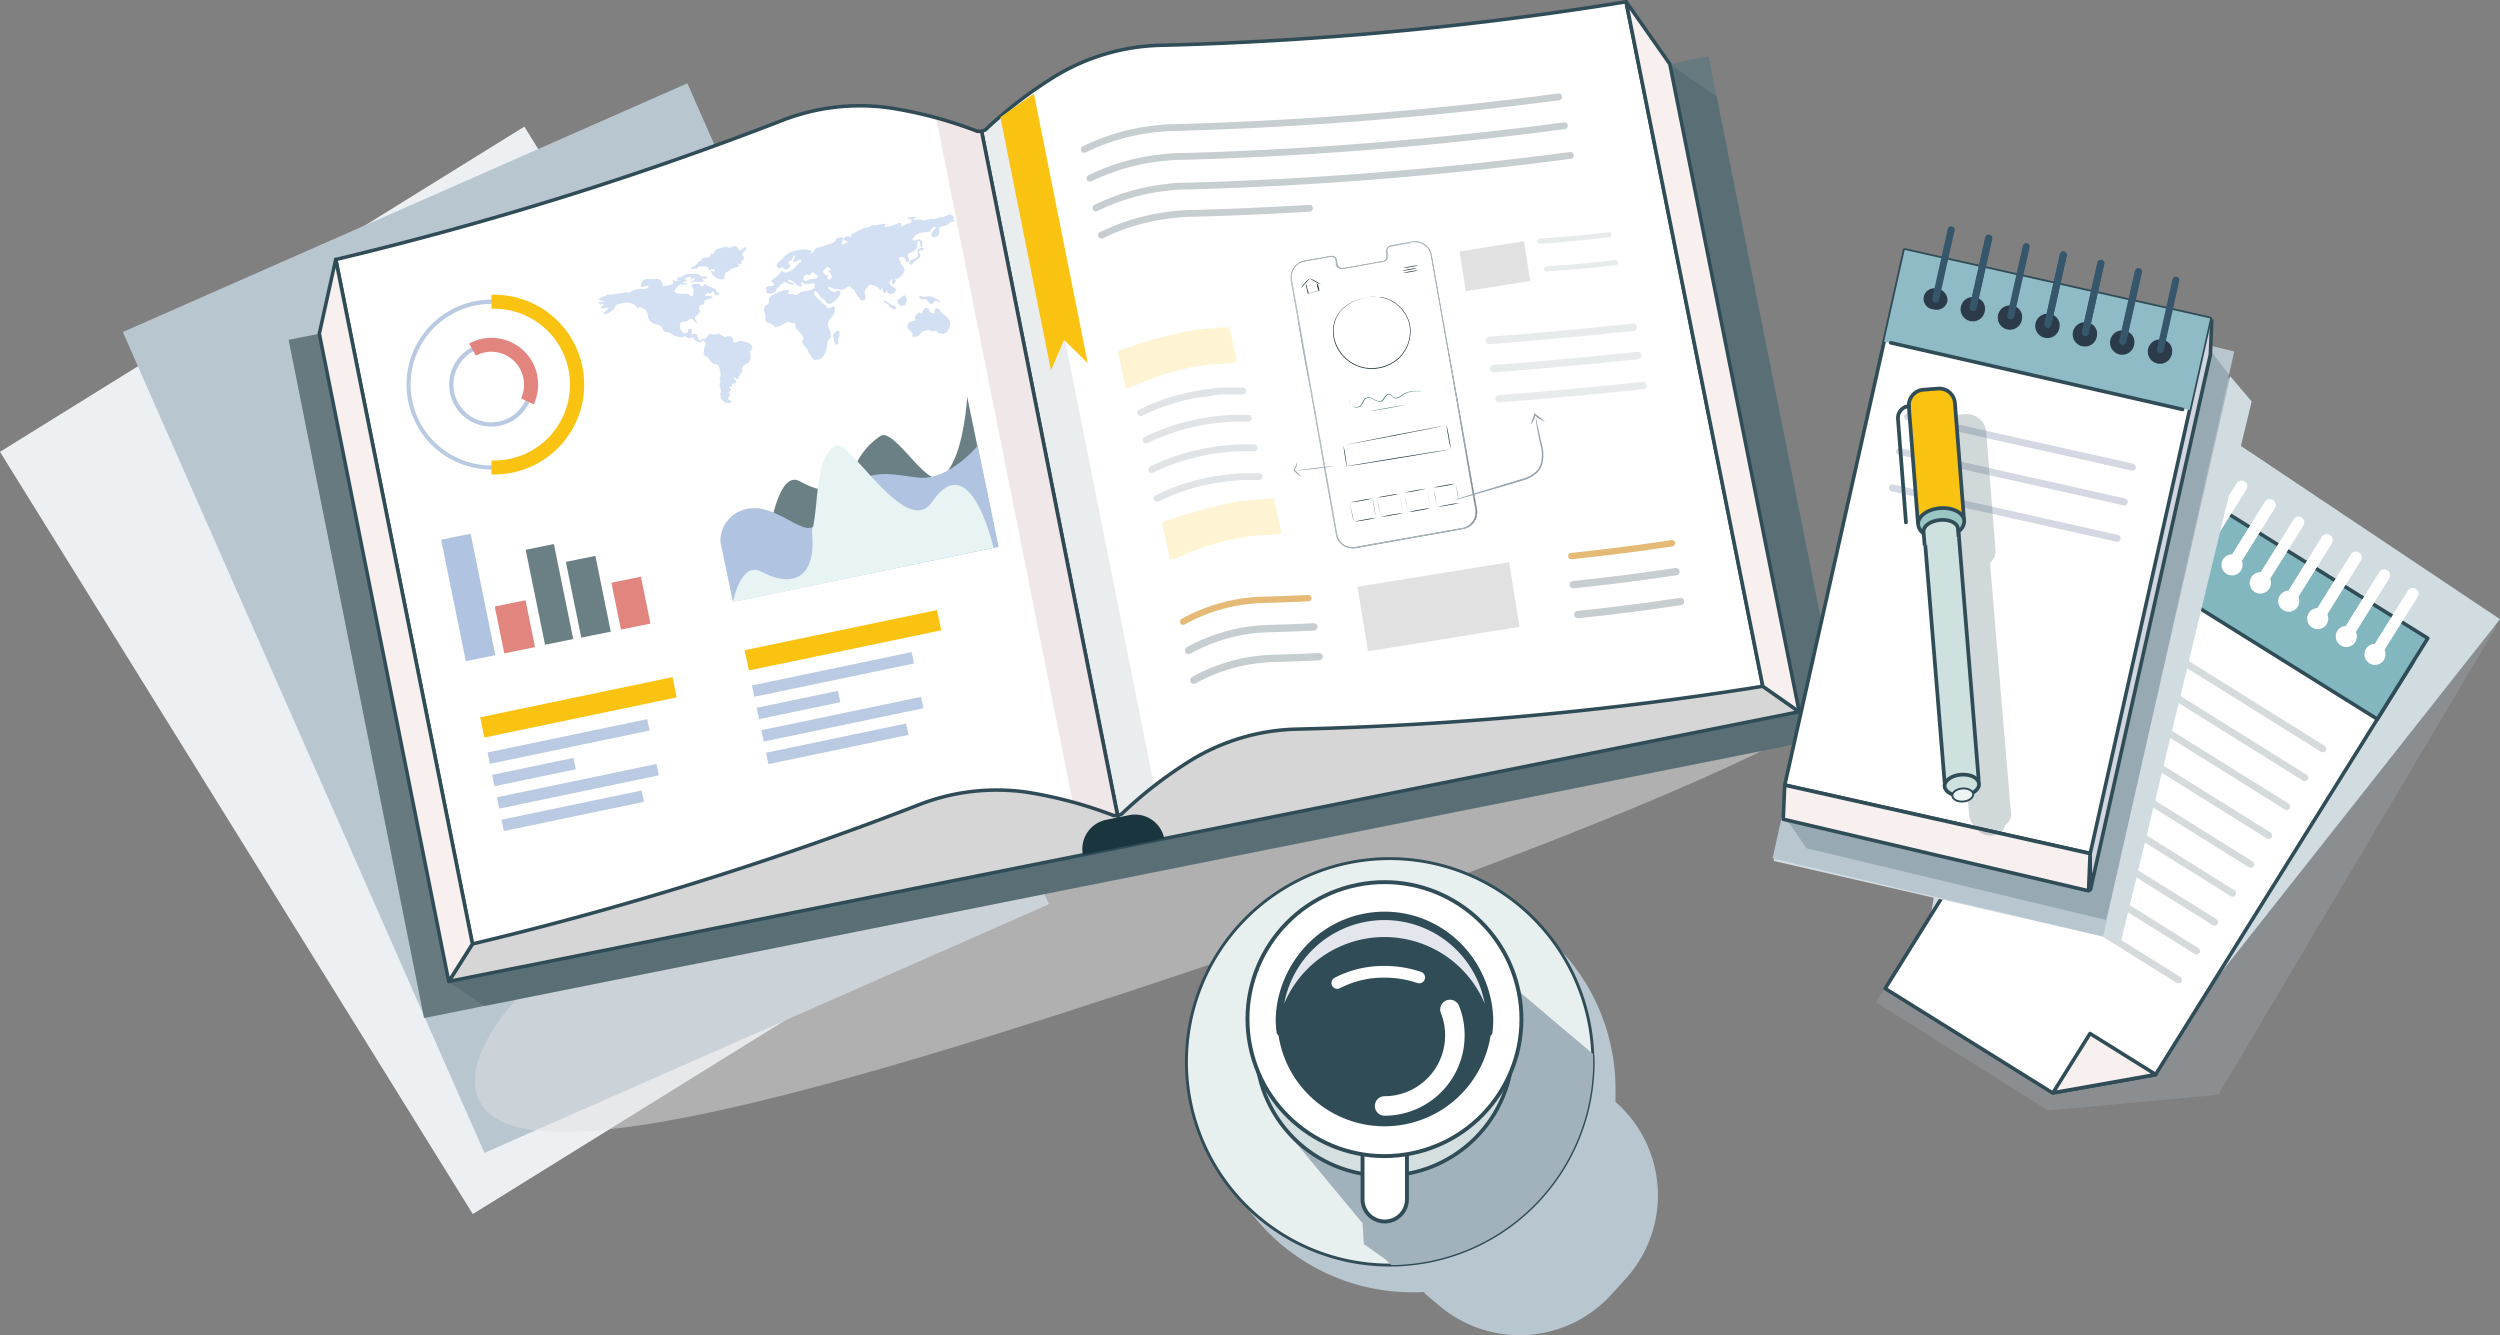<svg id="Layer_1" data-name="Layer 1" xmlns="http://www.w3.org/2000/svg" viewBox="0 0 275.44 147.1"><rect x="0" y="0" width="275.44" height="147.1" fill="#808080" stroke="none"/><defs><style>.cls-1,.cls-4{fill:#b8c6d0;}.cls-1{opacity:0.21;}.cls-2{fill:#d1dce1;}.cls-3{fill:#ecf0f2;}.cls-5{fill:#e0e1e0;fill-opacity:0.5;}.cls-6{fill:#667a80;}.cls-10,.cls-12,.cls-39,.cls-57,.cls-7{fill:#2f4c57;}.cls-7{opacity:0.24;}.cls-17,.cls-38,.cls-44,.cls-46,.cls-8{fill:#fff;}.cls-14,.cls-22,.cls-23,.cls-26,.cls-28,.cls-35,.cls-37,.cls-38,.cls-39,.cls-43,.cls-44,.cls-45,.cls-47,.cls-48,.cls-49,.cls-50,.cls-57,.cls-58,.cls-59,.cls-60,.cls-61,.cls-62,.cls-63,.cls-8,.cls-9{stroke:#2f4c57;}.cls-14,.cls-15,.cls-22,.cls-23,.cls-25,.cls-26,.cls-28,.cls-35,.cls-37,.cls-38,.cls-40,.cls-41,.cls-42,.cls-43,.cls-44,.cls-45,.cls-47,.cls-48,.cls-49,.cls-50,.cls-53,.cls-54,.cls-55,.cls-57,.cls-60,.cls-61,.cls-62,.cls-8,.cls-9{stroke-linecap:round;}.cls-37,.cls-43,.cls-44,.cls-45,.cls-49,.cls-50,.cls-53,.cls-54,.cls-8,.cls-9{stroke-linejoin:round;}.cls-8,.cls-9{stroke-width:0.39px;}.cls-49,.cls-9{fill:#f7f0ee;}.cls-10{opacity:0.16;}.cls-11{fill:#1a353d;}.cls-12,.cls-13,.cls-48{opacity:0.1;}.cls-13{fill:#640c19;}.cls-14,.cls-15,.cls-22,.cls-23,.cls-25,.cls-26,.cls-28,.cls-40,.cls-41,.cls-42,.cls-47,.cls-48,.cls-53,.cls-55,.cls-60{fill:none;}.cls-14,.cls-15,.cls-17,.cls-18,.cls-22,.cls-23,.cls-25,.cls-26,.cls-28,.cls-35,.cls-38,.cls-39,.cls-40,.cls-41,.cls-42,.cls-47,.cls-48,.cls-55,.cls-57,.cls-58,.cls-59,.cls-60,.cls-61,.cls-62,.cls-63{stroke-miterlimit:10;}.cls-14{stroke-width:0.75px;}.cls-14,.cls-22,.cls-23,.cls-26,.cls-28{opacity:0.27;}.cls-15,.cls-40,.cls-41,.cls-42{stroke:#fff;}.cls-15{stroke-width:1.29px;}.cls-16,.cls-30,.cls-59{fill:#fac312;}.cls-17,.cls-18{stroke:#aab5bb;stroke-width:0.08px;}.cls-18,.cls-19{fill:#192e35;}.cls-20{fill:#4c7f7e;}.cls-21{opacity:0.4;}.cls-22{stroke-width:0.57px;}.cls-23{stroke-width:0.82px;}.cls-24{fill:#95a4ad;}.cls-25{stroke:#e0b061;stroke-width:0.7px;opacity:0.86;}.cls-26{stroke-width:0.81px;}.cls-27{opacity:0.55;}.cls-28{stroke-width:0.75px;}.cls-29{fill:#e1e1e1;}.cls-30{opacity:0.18;}.cls-31{fill:#bacae2;}.cls-32{fill:#e2857e;}.cls-33{fill:#6b8085;}.cls-34{fill:#b0c4e1;}.cls-35{fill:#e8efef;stroke-width:0.32px;}.cls-36{fill:#a2b2bc;}.cls-37{fill:#d4dfe0;stroke-width:0.41px;}.cls-38,.cls-39,.cls-42{stroke-width:0.43px;}.cls-40{stroke-width:2.15px;}.cls-41{stroke-width:1.29px;}.cls-43{fill:#e4e6ed;stroke-width:0.76px;}.cls-44,.cls-45,.cls-49,.cls-50{stroke-width:0.4px;}.cls-45{fill:#83b7c0;}.cls-47,.cls-48,.cls-53,.cls-54,.cls-55{stroke-width:0.77px;}.cls-47,.cls-55{opacity:0.2;}.cls-50{fill:#d2d6e1;}.cls-51{fill:#8fbbc6;}.cls-52{fill:#2b3b4a;}.cls-53,.cls-54{stroke:#36566c;}.cls-54{fill:#e15a59;}.cls-55{stroke:#2a3f71;}.cls-56{opacity:0.22;}.cls-57{stroke-width:0.79px;}.cls-58,.cls-61{fill:#cee1df;}.cls-58,.cls-59,.cls-60,.cls-61,.cls-62{stroke-width:0.41px;}.cls-62{fill:#99c6c3;}.cls-63{fill:#eef3f4;stroke-width:0.21px;}.cls-64{fill:#d3dff2;}.cls-65{fill:#e8f4f3;}</style></defs><polygon class="cls-1" points="225.64 122.34 206.68 110.42 224.62 81.36 275.07 68.96 244.4 120.62 225.64 122.34"/><polygon class="cls-2" points="275.44 68.22 241.26 111.52 212.74 100.84 214.97 86.59 245.83 48.42 275.44 68.22"/><polygon class="cls-3" points="52.09 133.76 0 49.78 57.77 13.95 57.77 13.95 109.85 97.93 52.09 133.76 52.09 133.76"/><polygon class="cls-4" points="53.37 127.02 13.53 36.58 75.73 9.18 75.73 9.18 115.57 99.62 53.37 127.02 53.37 127.02"/><path class="cls-5" d="M212,138.31c2.06,7.82-63,30.73-98.31,41.75s-55.3,14.34-57.35,6.51,14.62-23.82,49.9-34.84S209.94,130.49,212,138.31Z" transform="translate(-3.85 -66.15)"/><polygon class="cls-6" points="203.16 80.92 53.41 110.82 46.72 112.16 31.8 37.44 56.31 32.54 183.97 7.05 188.23 6.2 189.13 10.67 203.16 80.92"/><path class="cls-7" d="M207,147.07l-79.38,15.86L57.26,177l-4-2.7s4.06-41.74,6.87-75.58L187.83,73.2,193,76.82Z" transform="translate(-3.85 -66.15)"/><path class="cls-8" d="M183,66.35l15.1,75.59a379.75,379.75,0,0,1-51.25,4.75A23.43,23.43,0,0,0,135.32,150a46.6,46.6,0,0,0-7.86,6.05l-.42.16L112,80.62l.42-.17a47.38,47.38,0,0,1,7.85-6,23.47,23.47,0,0,1,11.55-3.31A378.6,378.6,0,0,0,183,66.35Z" transform="translate(-3.85 -66.15)"/><path class="cls-9" d="M198.07,141.76l4,2.81-74.4,14.86L127,156l.42-.16a46.77,46.77,0,0,1,7.85-6.05,23.47,23.47,0,0,1,11.55-3.31A379.47,379.47,0,0,0,198.07,141.76Z" transform="translate(-3.85 -66.15)"/><path class="cls-8" d="M40.85,94.74l15.09,75.59A378.56,378.56,0,0,0,105.08,155,23.51,23.51,0,0,1,117,153.65a46.91,46.91,0,0,1,9.57,2.58l.45,0L112,80.62h-.46a46.53,46.53,0,0,0-9.57-2.57A23.47,23.47,0,0,0,90,79.43,380.21,380.21,0,0,1,40.85,94.74Z" transform="translate(-3.85 -66.15)"/><path class="cls-9" d="M55.91,170.15l-2.62,4.13,74.39-14.85L127,156h-.46a47.29,47.29,0,0,0-9.57-2.57A23.52,23.52,0,0,0,105,154.85,378.72,378.72,0,0,1,55.91,170.15Z" transform="translate(-3.85 -66.15)"/><path class="cls-10" d="M198.07,141.76l4,2.81-74.4,14.86L127,156l.42-.16a46.77,46.77,0,0,1,7.85-6.05,23.47,23.47,0,0,1,11.55-3.31A379.47,379.47,0,0,0,198.07,141.76Z" transform="translate(-3.85 -66.15)"/><path class="cls-10" d="M55.91,170.15l-2.62,4.13,74.39-14.85L127,156h-.46a47.29,47.29,0,0,0-9.57-2.57A23.52,23.52,0,0,0,105,154.85,378.72,378.72,0,0,1,55.91,170.15Z" transform="translate(-3.85 -66.15)"/><polygon class="cls-9" points="36.99 28.58 35.18 36.76 49.44 108.13 52.05 104 36.99 28.58"/><polygon class="cls-9" points="179.16 0.19 183.97 7.05 198.23 78.42 194.22 75.61 179.16 0.19"/><path class="cls-11" d="M132.16,158.53l-9,1.79h0a3.28,3.28,0,0,1,2.58-3.85l2.52-.51a3.28,3.28,0,0,1,3.86,2.57Z" transform="translate(-3.85 -66.15)"/><polyline class="cls-12" points="112.1 11.21 108.09 14.46 123.19 90.06 127.16 86.62"/><polyline class="cls-13" points="103.14 13 108.09 14.46 123.19 90.06 118.2 88.41"/><path class="cls-14" d="M175.58,76.82c-2.64.35-5.8.74-9.39,1.14-2.65.28-5.54.57-8.64.84q-4.17.38-8.81.68c-2.79.19-5.7.35-8.71.48q-3.33.15-6.81.25c-.64,0-1.28.05-1.91.12a23.42,23.42,0,0,0-8,2.28" transform="translate(-3.85 -66.15)"/><path class="cls-14" d="M176.21,80c-2.64.36-5.8.75-9.39,1.14-2.65.29-5.54.58-8.63.85-2.78.25-5.73.48-8.82.68-2.79.19-5.7.35-8.7.48-2.22.1-4.5.19-6.82.24-.64,0-1.28.06-1.91.13a23.63,23.63,0,0,0-8,2.27" transform="translate(-3.85 -66.15)"/><path class="cls-14" d="M176.87,83.27c-2.64.35-5.8.74-9.39,1.14-2.65.28-5.54.57-8.64.84q-4.17.38-8.81.68c-2.79.19-5.7.35-8.71.48-2.22.1-4.49.19-6.81.25-.64,0-1.28,0-1.91.12a23.42,23.42,0,0,0-8,2.28" transform="translate(-3.85 -66.15)"/><path class="cls-14" d="M148.12,89.1q-3,.18-6.2.32c-2.22.1-4.49.19-6.81.24-.64,0-1.28.06-1.91.13a23.63,23.63,0,0,0-8,2.27" transform="translate(-3.85 -66.15)"/><line class="cls-15" x1="68.26" y1="94.13" x2="57.34" y2="39.45"/><line class="cls-15" x1="57.63" y1="40.91" x2="55.41" y2="29.8"/><line class="cls-15" x1="66.02" y1="38.9" x2="63.63" y2="26.95"/><line class="cls-15" x1="84.99" y1="89.17" x2="74.01" y2="34.17"/><line class="cls-15" x1="74.22" y1="35.21" x2="72.05" y2="24.36"/><polygon class="cls-16" points="119.84 40 117.23 37.45 115.79 40.8 110.22 12.91 113.91 10.31 119.84 40"/><path class="cls-17" d="M159.43,92.79l-2.29.41a.57.57,0,0,0-.46.66l.08.4a.58.58,0,0,1-.46.67l-4.46.79a.57.57,0,0,1-.66-.47l-.07-.4a.56.56,0,0,0-.66-.46l-.8.14-2,.35A1.8,1.8,0,0,0,146.16,97l5,28.07a1.81,1.81,0,0,0,2.11,1.43l11.78-2.1a1.8,1.8,0,0,0,1.49-2.07l-5-28.06A1.81,1.81,0,0,0,159.43,92.79Z" transform="translate(-3.85 -66.15)"/><path class="cls-18" d="M159.43,92.79h.06l.18,0a1.77,1.77,0,0,1,.72.11,2,2,0,0,1,.47.25,1.94,1.94,0,0,1,.44.46,2,2,0,0,1,.26.69l.14.82c.42,2.33,1,5.71,1.77,9.87s1.63,9.13,2.61,14.64c.12.69.25,1.39.37,2.09l.1.53a1.7,1.7,0,0,1,0,.55,1.67,1.67,0,0,1-.14.53,2.09,2.09,0,0,1-.3.47,1.84,1.84,0,0,1-1,.58l-1.13.21-2.3.41-4.7.83-2.41.43-1.22.22a2,2,0,0,1-1.23-.11,1.87,1.87,0,0,1-.88-.83,1.7,1.7,0,0,1-.18-.58l-.11-.59-.41-2.34c-.28-1.55-.55-3.07-.82-4.57-.53-3-1-5.89-1.53-8.65s-1-5.37-1.39-7.82c-.22-1.23-.43-2.41-.63-3.55l-.08-.43,0-.21v-.21a1.88,1.88,0,0,1,.25-.81,2,2,0,0,1,.58-.61,2.24,2.24,0,0,1,.78-.29l1.57-.27.75-.14.37-.06a.59.59,0,0,1,.37,0,.58.58,0,0,1,.27.24.88.88,0,0,1,.1.34l0,.17a1,1,0,0,0,0,.17.61.61,0,0,0,.18.27.58.58,0,0,0,.31.11.43.43,0,0,0,.16,0l.17,0,.65-.12,2.38-.41,1-.19.25,0a.49.49,0,0,0,.2-.11.53.53,0,0,0,.19-.4.75.75,0,0,0,0-.21l0-.21a1.49,1.49,0,0,1,0-.21.69.69,0,0,1,0-.2.64.64,0,0,1,.24-.3,1.14,1.14,0,0,1,.36-.1l1.16-.2.72-.13.25,0-.25,0-.71.13-1.17.21a.88.88,0,0,0-.35.1.52.52,0,0,0-.23.29.58.58,0,0,0,0,.19,1.38,1.38,0,0,0,0,.2l0,.21a.82.82,0,0,1,0,.22.55.55,0,0,1-.19.41.48.48,0,0,1-.22.12,1,1,0,0,1-.24,0l-1.05.19-2.38.42-.64.12-.17,0a.5.5,0,0,1-.17,0,.66.66,0,0,1-.33-.12.54.54,0,0,1-.19-.28,1.36,1.36,0,0,1,0-.17l0-.17a.85.85,0,0,0-.09-.33.58.58,0,0,0-.26-.23.53.53,0,0,0-.35,0l-.37.06-.76.14-1.57.28a2,2,0,0,0-.76.28,1.93,1.93,0,0,0-.57.6,1.78,1.78,0,0,0-.24.79v.21l0,.21.08.42.63,3.55c.44,2.45.9,5.07,1.39,7.82s1,5.65,1.54,8.65c.27,1.5.54,3,.82,4.57l.41,2.34.11.59a1.65,1.65,0,0,0,.18.57,1.72,1.72,0,0,0,.86.8,1.87,1.87,0,0,0,1.19.11l1.22-.22,2.41-.43,4.7-.83,2.3-.41,1.13-.2a1.88,1.88,0,0,0,.94-.57,2,2,0,0,0,.3-.46,1.82,1.82,0,0,0,.13-.51,1.63,1.63,0,0,0,0-.54l-.1-.53-.37-2.09L163.43,105c-.74-4.17-1.33-7.54-1.75-9.87l-.14-.83a1.64,1.64,0,0,0-.26-.68,1.8,1.8,0,0,0-.89-.71,1.77,1.77,0,0,0-.72-.11l-.18,0Z" transform="translate(-3.85 -66.15)"/><path class="cls-19" d="M160.13,95.38a5.47,5.47,0,0,1-.84.18,4.64,4.64,0,0,1-.86.12,5.47,5.47,0,0,1,.84-.18A4.64,4.64,0,0,1,160.13,95.38Z" transform="translate(-3.85 -66.15)"/><path class="cls-19" d="M160,95.68a5.42,5.42,0,0,1-.84.19,5.21,5.21,0,0,1-.85.11,6.3,6.3,0,0,1,.84-.18A6.09,6.09,0,0,1,160,95.68Z" transform="translate(-3.85 -66.15)"/><path class="cls-19" d="M160.13,95.92a5.42,5.42,0,0,1-.84.19,5.21,5.21,0,0,1-.85.11,6.79,6.79,0,0,1,.84-.18A6.09,6.09,0,0,1,160.13,95.92Z" transform="translate(-3.85 -66.15)"/><path class="cls-19" d="M155.83,98.88h.06l.2,0,.31.08a2.22,2.22,0,0,1,.41.14,3.85,3.85,0,0,1,1,.6,3.71,3.71,0,0,1,.53.52,2.6,2.6,0,0,1,.25.31,2.77,2.77,0,0,1,.22.37,3.52,3.52,0,0,1,.45,1.81,4.13,4.13,0,0,1-.59,2.07,4.32,4.32,0,0,1-.75.92,4.4,4.4,0,0,1-1.05.68,4.51,4.51,0,0,1-2.58.36,4.23,4.23,0,0,1-2.3-1.17,4.19,4.19,0,0,1-1.18-2.06,3.65,3.65,0,0,1,.13-2.13,3.41,3.41,0,0,1,1.16-1.5,4.53,4.53,0,0,1,1.41-.73,7.4,7.4,0,0,1,2.19-.33h-.06l-.2,0c-.17,0-.43,0-.75.07a7.6,7.6,0,0,0-1.17.27,4.72,4.72,0,0,0-1.39.74,3.28,3.28,0,0,0-1.13,1.48,3.62,3.62,0,0,0-.12,2.1,4.25,4.25,0,0,0,3.42,3.18,4.55,4.55,0,0,0,2.54-.36,4,4,0,0,0,1.78-1.57,4.11,4.11,0,0,0,.58-2,3.57,3.57,0,0,0-.43-1.79,2.67,2.67,0,0,0-.22-.36,2.55,2.55,0,0,0-.24-.31,4.25,4.25,0,0,0-.52-.52,4.37,4.37,0,0,0-1-.61l-.41-.14-.31-.08-.19,0Z" transform="translate(-3.85 -66.15)"/><path class="cls-20" d="M160.43,109.26l-.1,0-.28,0a2.75,2.75,0,0,0-1,.12,2.68,2.68,0,0,0-.64.31,2.88,2.88,0,0,1-.34.23.75.75,0,0,1-.42.13c-.34,0-.46-.44-.77-.44a.45.45,0,0,0-.34.25c-.1.13-.18.28-.3.41a.65.65,0,0,1-.23.13.58.58,0,0,1-.26,0,1.7,1.7,0,0,1-.46-.18,3.86,3.86,0,0,0-.41-.2.61.61,0,0,0-.42,0,.63.63,0,0,0-.3.26c-.07.11-.12.23-.19.35a1,1,0,0,1-.24.29.84.84,0,0,1-.33.13.71.71,0,0,1-.58-.15.68.68,0,0,1-.25-.65.25.25,0,0,1,0-.09.64.64,0,0,0,0,.36.69.69,0,0,0,.23.36.72.72,0,0,0,.55.12.82.82,0,0,0,.31-.13.75.75,0,0,0,.22-.27c.07-.11.12-.23.19-.35a.63.63,0,0,1,.33-.29.66.66,0,0,1,.46,0,3.23,3.23,0,0,1,.42.2,1.82,1.82,0,0,0,.44.17.44.44,0,0,0,.23,0,.56.56,0,0,0,.2-.11c.11-.12.19-.26.29-.39a1,1,0,0,1,.16-.19.33.33,0,0,1,.24-.09.38.38,0,0,1,.24.07l.18.15a.59.59,0,0,0,.36.21.65.65,0,0,0,.38-.11l.34-.22a2.14,2.14,0,0,1,.65-.31,2.62,2.62,0,0,1,1.05-.11l.28,0Z" transform="translate(-3.85 -66.15)"/><path class="cls-20" d="M158.61,110.78s-.86.19-1.91.37-1.92.33-1.92.31.85-.18,1.91-.37S158.6,110.76,158.61,110.78Z" transform="translate(-3.85 -66.15)"/><path class="cls-19" d="M152.24,117.59a24.13,24.13,0,0,1-.38-2.36,9.47,9.47,0,0,1,.22,1.17A9.7,9.7,0,0,1,152.24,117.59Z" transform="translate(-3.85 -66.15)"/><path class="cls-19" d="M163.79,115.64s-2.63.46-5.89,1-5.9.94-5.91.92,2.64-.46,5.9-1S163.79,115.62,163.79,115.64Z" transform="translate(-3.85 -66.15)"/><path class="cls-19" d="M163.28,113s-2.54.53-5.67,1.13-5.68,1.08-5.68,1.07,2.53-.53,5.67-1.14S163.27,113,163.28,113Z" transform="translate(-3.85 -66.15)"/><path class="cls-19" d="M163.69,115.6a12.06,12.06,0,0,1-.27-1.29c-.13-.71-.21-1.3-.2-1.3a12.06,12.06,0,0,1,.27,1.29C163.62,115,163.7,115.6,163.69,115.6Z" transform="translate(-3.85 -66.15)"/><path class="cls-19" d="M153,123.65s-.11-.49-.24-1.1l-.22-1.1.24,1.09C152.94,123.15,153,123.64,153,123.65Z" transform="translate(-3.85 -66.15)"/><path class="cls-19" d="M155,121.08a9.83,9.83,0,0,1-1.17.25,11.24,11.24,0,0,1-1.19.17s.52-.12,1.18-.24A9.73,9.73,0,0,1,155,121.08Z" transform="translate(-3.85 -66.15)"/><path class="cls-19" d="M155.43,123.08s-.09-.42-.18-.94-.16-.94-.16-1,.08.42.18.94S155.43,123.08,155.43,123.08Z" transform="translate(-3.85 -66.15)"/><path class="cls-19" d="M155.47,123.2a10.84,10.84,0,0,1-1.19.25c-.66.11-1.2.19-1.21.18a10.72,10.72,0,0,1,1.2-.25A10,10,0,0,1,155.47,123.2Z" transform="translate(-3.85 -66.15)"/><path class="cls-19" d="M156,123.11s-.11-.48-.24-1.09-.23-1.1-.22-1.1.11.48.24,1.09Z" transform="translate(-3.85 -66.15)"/><path class="cls-19" d="M158,120.55a8.84,8.84,0,0,1-1.17.24,10,10,0,0,1-1.19.18,8.84,8.84,0,0,1,1.17-.24A10,10,0,0,1,158,120.55Z" transform="translate(-3.85 -66.15)"/><path class="cls-19" d="M158.42,122.54s-.08-.42-.17-.94-.17-.94-.16-.94.08.42.17.94S158.43,122.54,158.42,122.54Z" transform="translate(-3.85 -66.15)"/><path class="cls-19" d="M158.47,122.66a10.72,10.72,0,0,1-1.2.25,10,10,0,0,1-1.2.18,10.84,10.84,0,0,1,1.19-.25C157.92,122.73,158.46,122.65,158.47,122.66Z" transform="translate(-3.85 -66.15)"/><path class="cls-19" d="M159,122.58s-.11-.49-.24-1.09-.23-1.11-.22-1.11.11.49.23,1.09S159,122.58,159,122.58Z" transform="translate(-3.85 -66.15)"/><path class="cls-19" d="M161,120s-.52.12-1.18.24a9.44,9.44,0,0,1-1.19.18A18,18,0,0,1,161,120Z" transform="translate(-3.85 -66.15)"/><path class="cls-19" d="M161.42,122s-.08-.42-.17-.94-.17-.94-.16-.94.08.42.17.94S161.43,122,161.42,122Z" transform="translate(-3.85 -66.15)"/><path class="cls-19" d="M161.47,122.13a11.38,11.38,0,0,1-1.2.25,10,10,0,0,1-1.2.18,10.22,10.22,0,0,1,1.19-.25A9.73,9.73,0,0,1,161.47,122.13Z" transform="translate(-3.85 -66.15)"/><path class="cls-19" d="M162.2,122s-.11-.49-.24-1.1l-.22-1.1s.11.48.24,1.09Z" transform="translate(-3.85 -66.15)"/><path class="cls-19" d="M164.14,119.45a9.83,9.83,0,0,1-1.17.25,11.24,11.24,0,0,1-1.19.17,11.32,11.32,0,0,1,1.17-.24A10,10,0,0,1,164.14,119.45Z" transform="translate(-3.85 -66.15)"/><path class="cls-19" d="M164.59,121.44s-.09-.42-.18-.93-.16-1-.16-1l.18.94Z" transform="translate(-3.85 -66.15)"/><path class="cls-19" d="M164.63,121.57a9.67,9.67,0,0,1-1.19.24,10,10,0,0,1-1.21.18s.53-.12,1.19-.24A10.32,10.32,0,0,1,164.63,121.57Z" transform="translate(-3.85 -66.15)"/><path class="cls-19" d="M148.87,97.31a.91.91,0,0,1,.08.23c0,.15.09.37.16.62v0h0l-.7.21-.48.14h0v0c-.06-.31-.12-.58-.16-.77a1.62,1.62,0,0,1,0-.3,2.56,2.56,0,0,1,.08.29c0,.19.12.46.19.77l0,0,.48-.14.7-.2,0,0c-.06-.26-.11-.47-.14-.63A1,1,0,0,1,148.87,97.31Z" transform="translate(-3.85 -66.15)"/><path class="cls-19" d="M148.15,96.82a7.27,7.27,0,0,1-.48.55,6.37,6.37,0,0,1-.49.54,3.08,3.08,0,0,1,.44-.58A2.33,2.33,0,0,1,148.15,96.82Z" transform="translate(-3.85 -66.15)"/><path class="cls-19" d="M149.37,97.49a3.19,3.19,0,0,1-.63-.31,4.15,4.15,0,0,1-.59-.36,3.49,3.49,0,0,1,.63.3A3.2,3.2,0,0,1,149.37,97.49Z" transform="translate(-3.85 -66.15)"/><g class="cls-21"><path class="cls-22" d="M174.22,95.78l2.21-.16c2.08-.16,3.9-.36,5.42-.54" transform="translate(-3.85 -66.15)"/><path class="cls-22" d="M173.49,92.72l2.22-.16c2.07-.17,3.9-.36,5.41-.54" transform="translate(-3.85 -66.15)"/></g><g class="cls-21"><path class="cls-23" d="M168.42,106.77l4.6-.37c4.31-.37,8.11-.74,11.28-1.08" transform="translate(-3.85 -66.15)"/><path class="cls-23" d="M167.93,103.66l4.59-.37c4.31-.37,8.11-.74,11.28-1.08" transform="translate(-3.85 -66.15)"/><path class="cls-23" d="M169,110.08l4.59-.37c4.31-.37,8.11-.75,11.29-1.08" transform="translate(-3.85 -66.15)"/></g><path class="cls-24" d="M173.05,112.18a2.51,2.51,0,0,1,.15.6l.37,1.66c.07.35.19.72.27,1.14a4.14,4.14,0,0,1,0,1.37,2.24,2.24,0,0,1-.69,1.34,4,4,0,0,1-1.43.77c-2.1.64-4,1.18-5.38,1.58l-1.64.45a3.17,3.17,0,0,1-.61.14s.21-.08.59-.21l1.62-.51,5.36-1.63a3.62,3.62,0,0,0,1.36-.72,2.09,2.09,0,0,0,.65-1.24,4.09,4.09,0,0,0,0-1.31c-.07-.41-.19-.79-.25-1.14-.15-.71-.25-1.28-.31-1.67A5.46,5.46,0,0,1,173.05,112.18Z" transform="translate(-3.85 -66.15)"/><path class="cls-24" d="M174.09,112.62a3.14,3.14,0,0,1-1.14-.73l-.06-.06.15,0a2.32,2.32,0,0,1-.59,1.13s.23-.51.42-1.18l0-.14.12.09.06.06A12.83,12.83,0,0,1,174.09,112.62Z" transform="translate(-3.85 -66.15)"/><path class="cls-24" d="M146.6,118s1-.16,2.17-.3,2.18-.22,2.18-.2-1,.16-2.17.3S146.6,118,146.6,118Z" transform="translate(-3.85 -66.15)"/><path class="cls-24" d="M146.76,117.05s0,.1,0,.27a1.73,1.73,0,0,1-.29.61v-.05l.07.07a7.88,7.88,0,0,0,.75.74,2.25,2.25,0,0,1-.85-.68l-.07-.08,0,0,0,0A3.71,3.71,0,0,0,146.76,117.05Z" transform="translate(-3.85 -66.15)"/><path class="cls-25" d="M148,132.05c-1.64.08-3.31.14-5,.19-.57,0-1.14.06-1.7.12a19.21,19.21,0,0,0-7.09,2.28" transform="translate(-3.85 -66.15)"/><path class="cls-26" d="M148.6,135.22c-1.64.08-3.3.14-5,.19a16.19,16.19,0,0,0-1.7.12,19.27,19.27,0,0,0-7.09,2.28" transform="translate(-3.85 -66.15)"/><path class="cls-26" d="M149.18,138.5c-1.63.08-3.3.14-5,.19-.57,0-1.14.06-1.7.12a19.26,19.26,0,0,0-7.1,2.28" transform="translate(-3.85 -66.15)"/><g class="cls-27"><path class="cls-28" d="M140.77,109.22l-1.34,0c-.64,0-1.28,0-1.91.12a23.43,23.43,0,0,0-8,2.28" transform="translate(-3.85 -66.15)"/><path class="cls-28" d="M141.39,112.23l-1.36,0c-.64,0-1.28.06-1.91.13a23.64,23.64,0,0,0-8,2.27" transform="translate(-3.85 -66.15)"/><path class="cls-28" d="M142,115.49l-1.36,0c-.64,0-1.27.06-1.91.13a23.52,23.52,0,0,0-8,2.27" transform="translate(-3.85 -66.15)"/><path class="cls-28" d="M142.58,118.66l-1.34,0c-.64,0-1.28.06-1.91.12a23.59,23.59,0,0,0-8,2.28" transform="translate(-3.85 -66.15)"/></g><rect class="cls-29" x="164.96" y="93.27" width="7.19" height="4.43" transform="translate(-16.81 -38.36) rotate(-9.08)"/><rect class="cls-29" x="153.21" y="129.43" width="16.87" height="7.19" transform="matrix(0.99, -0.16, 0.16, 0.99, -22.82, -38.98)"/><path class="cls-30" d="M140.1,105.8l-.82-3.7c0-.2.25.45.05.5s.34-.42,0-.42c-.65,0-3.09.23-3.73.3a52.94,52.94,0,0,0-8.26,2.21.38.38,0,0,0-.28.45l.82,3.69c0,.18.76-.08.77-.08a27.59,27.59,0,0,1,8.63-2.46c.61-.07,2.83-.12,2.82-.33h0A.29.29,0,0,0,140.1,105.8Z" transform="translate(-3.85 -66.15)"/><path class="cls-30" d="M145,124.68l-.82-3.69c-.05-.2.24.44,0,.49s.35-.42,0-.41c-.64,0-3.08.23-3.72.29a52.27,52.27,0,0,0-8.26,2.22.38.38,0,0,0-.29.44l.83,3.7c0,.17.76-.08.77-.09a28.16,28.16,0,0,1,8.62-2.46c.62-.06,2.84-.12,2.83-.32h0A.43.43,0,0,0,145,124.68Z" transform="translate(-3.85 -66.15)"/><path class="cls-25" d="M188.06,126c-2.07.32-4.56.67-7.38,1l-3.71.42" transform="translate(-3.85 -66.15)"/><path class="cls-26" d="M188.5,129.13c-2.07.31-4.56.66-7.38,1-1.24.15-2.56.29-3.93.44" transform="translate(-3.85 -66.15)"/><path class="cls-26" d="M189,132.42c-2.08.32-4.56.67-7.38,1-1.25.15-2.56.3-3.94.44" transform="translate(-3.85 -66.15)"/><path class="cls-31" d="M58,113.15a4.63,4.63,0,1,1,4.6-4.63A4.63,4.63,0,0,1,58,113.15Zm0-8.79a4.16,4.16,0,1,0,4.13,4.16A4.15,4.15,0,0,0,58,104.36Z" transform="translate(-3.85 -66.15)"/><path class="cls-31" d="M58,117.88a9.36,9.36,0,1,1,9.36-9.36A9.37,9.37,0,0,1,58,117.88Zm0-18.25a8.9,8.9,0,1,0,8.89,8.89A8.9,8.9,0,0,0,58,99.63Z" transform="translate(-3.85 -66.15)"/><path class="cls-32" d="M62.66,110.7l-1.4-.65A3.64,3.64,0,0,0,58,104.9a3.58,3.58,0,0,0-1.72.44L55.54,104a5.14,5.14,0,0,1,7.6,4.53A5.25,5.25,0,0,1,62.66,110.7Z" transform="translate(-3.85 -66.15)"/><path class="cls-16" d="M58,118.42v-1.54a8.36,8.36,0,1,0,0-16.71V98.63a9.9,9.9,0,1,1,0,19.79Z" transform="translate(-3.85 -66.15)"/><g id="_3" data-name="3"><rect class="cls-32" x="71.71" y="129.97" width="3.32" height="5.27" transform="translate(-28.8 -48.88) rotate(-11.49)"/><rect class="cls-33" x="67.01" y="127.64" width="3.32" height="8.52" transform="translate(-28.75 -49.83) rotate(-11.49)"/><rect class="cls-33" x="62.7" y="126.35" width="3.17" height="10.68" transform="matrix(0.98, -0.2, 0.2, 0.98, -28.8, -50.71)"/><rect class="cls-32" x="58.85" y="132.57" width="3.46" height="5.27" transform="translate(-29.57 -51.37) rotate(-11.49)"/><rect class="cls-34" x="53.78" y="125.14" width="3.32" height="13.66" transform="translate(-29.03 -52.46) rotate(-11.49)"/></g><path class="cls-4" d="M181.84,187.55h0c0-.48,0-1,0-1.45a22.39,22.39,0,1,0-22.35,22.43c.47,0,.93,0,1.39-.05l-.17.09,1.77,1.48a13.66,13.66,0,0,0,18.94-1.31L183,207A13.68,13.68,0,0,0,181.84,187.55Z" transform="translate(-3.85 -66.15)"/><path class="cls-35" d="M179.38,183.1a22.39,22.39,0,0,1-22.24,22.43H157a22.39,22.39,0,1,1,22.33-23.26C179.37,182.55,179.38,182.83,179.38,183.1Z" transform="translate(-3.85 -66.15)"/><path class="cls-36" d="M179.38,183.1a22.39,22.39,0,0,1-22.24,22.43l-.71-.68-2.32-1.63-.14-2.3-8.48-10.23,19.74-20.36,14.13,11.94C179.37,182.55,179.38,182.83,179.38,183.1Z" transform="translate(-3.85 -66.15)"/><circle class="cls-37" cx="156.39" cy="181.52" r="14.15" transform="translate(-74.6 39.11) rotate(-30.69)"/><path class="cls-38" d="M156.42,200.73h0a2.45,2.45,0,0,1-2.45-2.44v-5.43h4.89v5.43A2.45,2.45,0,0,1,156.42,200.73Z" transform="translate(-3.85 -66.15)"/><circle class="cls-38" cx="156.39" cy="178.43" r="15.09" transform="translate(-36.34 -31.32) rotate(-11.52)"/><circle class="cls-39" cx="156.39" cy="178.43" r="11.61" transform="translate(-35.6 -32.29) rotate(-11.23)"/><path class="cls-40" d="M163.6,177.37a7.52,7.52,0,0,1,.54,2.81A7.76,7.76,0,0,1,156.4,188" transform="translate(-3.85 -66.15)"/><path class="cls-41" d="M151.19,174.45a11,11,0,0,1,5.18-1.23,11.84,11.84,0,0,1,3.84.62" transform="translate(-3.85 -66.15)"/><path class="cls-42" d="M166.62,169.87a13.35,13.35,0,0,1-10.21,21.91" transform="translate(-3.85 -66.15)"/><path class="cls-42" d="M156.36,165.09a13.27,13.27,0,0,1,7.47,2.26" transform="translate(-3.85 -66.15)"/><path class="cls-43" d="M156.37,169.77A11.61,11.61,0,0,1,167.9,179.9a12,12,0,0,0,.09-1.49,11.61,11.61,0,0,0-23.21,0,11.38,11.38,0,0,0,.1,1.45A11.6,11.6,0,0,1,156.37,169.77Z" transform="translate(-3.85 -66.15)"/><polygon class="cls-44" points="226.15 120.42 207.7 108.91 240.14 56.92 265.84 72.96 237.48 118.41 226.15 120.42"/><rect class="cls-45" x="240.57" y="127.65" width="30.29" height="10.5" transform="translate(105.29 -181.38) rotate(31.97)"/><path class="cls-46" d="M247.6,127.06a1.16,1.16,0,1,1-2-1.23,1.15,1.15,0,0,1,1.59-.37A1.17,1.17,0,0,1,247.6,127.06Z" transform="translate(-3.85 -66.15)"/><path class="cls-46" d="M250.75,129a1.16,1.16,0,1,1-.37-1.6A1.16,1.16,0,0,1,250.75,129Z" transform="translate(-3.85 -66.15)"/><path class="cls-46" d="M253.87,131a1.16,1.16,0,0,1-1.6.37,1.16,1.16,0,1,1,1.23-2A1.16,1.16,0,0,1,253.87,131Z" transform="translate(-3.85 -66.15)"/><path class="cls-46" d="M257,133a1.16,1.16,0,1,1-.37-1.6A1.16,1.16,0,0,1,257,133Z" transform="translate(-3.85 -66.15)"/><path class="cls-46" d="M260.19,134.92a1.16,1.16,0,1,1-.37-1.6A1.17,1.17,0,0,1,260.19,134.92Z" transform="translate(-3.85 -66.15)"/><path class="cls-46" d="M263.34,136.89a1.16,1.16,0,1,1-.37-1.6A1.16,1.16,0,0,1,263.34,136.89Z" transform="translate(-3.85 -66.15)"/><path class="cls-46" d="M266.5,138.86a1.16,1.16,0,1,1-.37-1.6A1.17,1.17,0,0,1,266.5,138.86Z" transform="translate(-3.85 -66.15)"/><line class="cls-46" x1="246.96" y1="53.55" x2="242.76" y2="60.29"/><path class="cls-46" d="M246.28,127a.63.63,0,0,1-.21-.87l4.21-6.74a.63.63,0,1,1,1.07.67l-4.2,6.74A.63.63,0,0,1,246.28,127Z" transform="translate(-3.85 -66.15)"/><line class="cls-46" x1="250.12" y1="55.52" x2="245.91" y2="62.26"/><path class="cls-46" d="M249.43,129a.62.62,0,0,1-.2-.87l4.2-6.74a.64.64,0,0,1,1.08.67l-4.21,6.74A.62.62,0,0,1,249.43,129Z" transform="translate(-3.85 -66.15)"/><line class="cls-46" x1="250.12" y1="55.52" x2="245.91" y2="62.26"/><path class="cls-46" d="M249.43,129a.62.62,0,0,1-.2-.87l4.2-6.74a.64.64,0,0,1,1.08.67l-4.21,6.74A.62.62,0,0,1,249.43,129Z" transform="translate(-3.85 -66.15)"/><line class="cls-46" x1="253.28" y1="57.49" x2="249.07" y2="64.23"/><path class="cls-46" d="M252.59,130.92a.62.62,0,0,1-.2-.87l4.2-6.74a.64.64,0,0,1,1.08.67l-4.21,6.74A.62.62,0,0,1,252.59,130.92Z" transform="translate(-3.85 -66.15)"/><line class="cls-46" x1="256.4" y1="59.44" x2="252.19" y2="66.18"/><path class="cls-46" d="M255.71,132.87a.62.62,0,0,1-.2-.87l4.2-6.74a.64.64,0,0,1,1.08.67l-4.21,6.74A.62.62,0,0,1,255.71,132.87Z" transform="translate(-3.85 -66.15)"/><line class="cls-46" x1="256.4" y1="59.44" x2="252.19" y2="66.18"/><path class="cls-46" d="M255.71,132.87a.62.62,0,0,1-.2-.87l4.2-6.74a.64.64,0,0,1,1.08.67l-4.21,6.74A.62.62,0,0,1,255.71,132.87Z" transform="translate(-3.85 -66.15)"/><line class="cls-46" x1="259.55" y1="61.41" x2="255.35" y2="68.15"/><path class="cls-46" d="M258.87,134.84a.62.62,0,0,1-.2-.87l4.2-6.74a.63.63,0,1,1,1.07.67l-4.2,6.74A.63.63,0,0,1,258.87,134.84Z" transform="translate(-3.85 -66.15)"/><line class="cls-46" x1="259.55" y1="61.41" x2="255.35" y2="68.15"/><path class="cls-46" d="M258.87,134.84a.62.62,0,0,1-.2-.87l4.2-6.74a.63.63,0,1,1,1.07.67l-4.2,6.74A.63.63,0,0,1,258.87,134.84Z" transform="translate(-3.85 -66.15)"/><line class="cls-46" x1="262.71" y1="63.38" x2="258.51" y2="70.12"/><path class="cls-46" d="M262,136.81a.64.64,0,0,1-.2-.87L266,129.2a.63.63,0,0,1,1.07.67l-4.2,6.74A.63.63,0,0,1,262,136.81Z" transform="translate(-3.85 -66.15)"/><line class="cls-46" x1="262.71" y1="63.38" x2="258.51" y2="70.12"/><path class="cls-46" d="M262,136.81a.64.64,0,0,1-.2-.87L266,129.2a.63.63,0,0,1,1.07.67l-4.2,6.74A.63.63,0,0,1,262,136.81Z" transform="translate(-3.85 -66.15)"/><line class="cls-46" x1="265.87" y1="65.35" x2="261.66" y2="72.09"/><path class="cls-46" d="M265.18,138.78a.62.62,0,0,1-.2-.87l4.2-6.74a.64.64,0,0,1,1.08.67l-4.21,6.74A.62.62,0,0,1,265.18,138.78Z" transform="translate(-3.85 -66.15)"/><line class="cls-47" x1="236.47" y1="70.36" x2="255.92" y2="82.5"/><line class="cls-47" x1="234.49" y1="73.55" x2="253.93" y2="85.68"/><path class="cls-47" d="M257.78,151.83" transform="translate(-3.85 -66.15)"/><path class="cls-48" d="M238.34,139.7" transform="translate(-3.85 -66.15)"/><line class="cls-47" x1="232.5" y1="76.73" x2="251.94" y2="88.86"/><path class="cls-47" d="M255.8,155" transform="translate(-3.85 -66.15)"/><path class="cls-48" d="M236.35,142.88" transform="translate(-3.85 -66.15)"/><line class="cls-47" x1="230.51" y1="79.91" x2="249.96" y2="92.05"/><line class="cls-47" x1="228.53" y1="83.1" x2="247.97" y2="95.23"/><path class="cls-48" d="M251.82,161.38" transform="translate(-3.85 -66.15)"/><path class="cls-48" d="M232.38,149.25" transform="translate(-3.85 -66.15)"/><line class="cls-47" x1="226.54" y1="86.28" x2="245.98" y2="98.41"/><line class="cls-47" x1="224.55" y1="89.46" x2="244" y2="101.6"/><path class="cls-48" d="M247.85,167.75" transform="translate(-3.85 -66.15)"/><path class="cls-48" d="M228.41,155.61" transform="translate(-3.85 -66.15)"/><line class="cls-47" x1="222.57" y1="92.65" x2="242.01" y2="104.78"/><line class="cls-47" x1="220.58" y1="95.83" x2="240.02" y2="107.96"/><polygon class="cls-49" points="226.19 120.4 226.19 120.4 230.27 113.87 237.52 118.39 226.19 120.4"/><polygon class="cls-2" points="233.7 103.65 195.4 94.85 197.09 88.83 245.73 41.46 248.08 44.23 233.7 103.65"/><polygon class="cls-4" points="246.16 38.72 231.71 103.18 202.93 96.38 195.29 94.57 209.74 30.11 233.91 35.82 246.16 38.72"/><polygon class="cls-7" points="245.73 41.46 232.05 101.36 199.03 93.45 196.84 90.27 243.27 38.3 245.73 41.46"/><polygon class="cls-50" points="230.32 98.01 243.53 39.08 243.68 35.32 224.07 62.1 230.28 94.04 230.32 98.01"/><rect class="cls-44" x="206.67" y="96.74" width="34.49" height="60.41" transform="translate(29.33 -112.05) rotate(12.63)"/><rect class="cls-51" x="212.14" y="97.35" width="34.49" height="10.35" transform="translate(24.13 -113.84) rotate(12.63)"/><path class="cls-52" d="M218.4,99.4a1.23,1.23,0,0,1-1.54.83,1.16,1.16,0,1,1,.5-2.24A1.24,1.24,0,0,1,218.4,99.4Z" transform="translate(-3.85 -66.15)"/><path class="cls-52" d="M222.54,100.33a1.34,1.34,0,1,1-1-1.41A1.25,1.25,0,0,1,222.54,100.33Z" transform="translate(-3.85 -66.15)"/><path class="cls-52" d="M226.63,101.24a1.34,1.34,0,1,1-1-1.4A1.24,1.24,0,0,1,226.63,101.24Z" transform="translate(-3.85 -66.15)"/><path class="cls-52" d="M230.76,102.17a1.34,1.34,0,1,1-1-1.41A1.24,1.24,0,0,1,230.76,102.17Z" transform="translate(-3.85 -66.15)"/><path class="cls-52" d="M234.89,103.1a1.34,1.34,0,1,1-1-1.41A1.25,1.25,0,0,1,234.89,103.1Z" transform="translate(-3.85 -66.15)"/><path class="cls-52" d="M239,104a1.34,1.34,0,1,1-1-1.4A1.24,1.24,0,0,1,239,104Z" transform="translate(-3.85 -66.15)"/><path class="cls-52" d="M243.16,105a1.34,1.34,0,1,1-1-1.41A1.24,1.24,0,0,1,243.16,105Z" transform="translate(-3.85 -66.15)"/><line class="cls-53" x1="214.97" y1="25.32" x2="213.26" y2="32.96"/><line class="cls-53" x1="219.11" y1="26.24" x2="217.39" y2="33.88"/><line class="cls-53" x1="219.11" y1="26.24" x2="217.39" y2="33.88"/><line class="cls-53" x1="223.24" y1="27.17" x2="221.53" y2="34.81"/><line class="cls-53" x1="227.33" y1="28.09" x2="225.62" y2="35.73"/><line class="cls-53" x1="227.33" y1="28.09" x2="225.62" y2="35.73"/><line class="cls-54" x1="231.46" y1="29.01" x2="229.75" y2="36.65"/><line class="cls-53" x1="231.46" y1="29.01" x2="229.75" y2="36.65"/><line class="cls-54" x1="235.6" y1="29.94" x2="233.88" y2="37.58"/><line class="cls-53" x1="235.6" y1="29.94" x2="233.88" y2="37.58"/><line class="cls-53" x1="239.73" y1="30.87" x2="238.02" y2="38.51"/><polygon class="cls-49" points="230.11 98.15 196.47 90.26 196.63 86.5 230.28 94.04 230.11 98.15"/><line class="cls-55" x1="210.18" y1="45.92" x2="234.94" y2="51.47"/><line class="cls-55" x1="209.29" y1="49.75" x2="234.05" y2="55.3"/><line class="cls-55" x1="208.51" y1="53.76" x2="233.26" y2="59.31"/><line class="cls-44" x1="208.32" y1="37.77" x2="240.47" y2="45.11"/><g class="cls-56"><path class="cls-57" d="M220.42,112.18l-1.59.12a1.73,1.73,0,0,0-1.6,1.87l1,12.69h.07a1,1,0,0,0,0,.38,1.25,1.25,0,0,0,.64,1h0l.1,1.29h0l2.12,26a.79.79,0,0,0,.08.31,1,1,0,0,0,0,.29,1.14,1.14,0,0,0,.83.89.76.76,0,0,0,0,.15c0,.4.57.68,1.2.63s1.13-.41,1.09-.81a.28.28,0,0,0,0-.15,1.12,1.12,0,0,0,.69-1,.9.9,0,0,0-.08-.28.85.85,0,0,0,0-.32L222.69,128a1.38,1.38,0,0,0,.63-1.16,1,1,0,0,0-.11-.37h.08l-1-12.69A1.75,1.75,0,0,0,220.42,112.18Z" transform="translate(-3.85 -66.15)"/><path class="cls-57" d="M216,115.58,216.9,127l.33-12.8A1.33,1.33,0,0,0,216,115.58Z" transform="translate(-3.85 -66.15)"/></g><path class="cls-58" d="M220.94,153l-1.79.14a1,1,0,0,1-1.06-.91l-3.21-39.41,3.76-.29,3.2,39.41A1,1,0,0,1,220.94,153Z" transform="translate(-3.85 -66.15)"/><path class="cls-59" d="M216.33,109h1.6a1.74,1.74,0,0,1,1.74,1.74v12.73a0,0,0,0,1,0,0h-5.09a0,0,0,0,1,0,0V110.7A1.74,1.74,0,0,1,216.33,109Z" transform="translate(-12.23 -48.91) rotate(-4.46)"/><path class="cls-60" d="M214.17,110.9h0a1.31,1.31,0,0,0-1.21,1.41l.88,11.39" transform="translate(-3.85 -66.15)"/><path class="cls-61" d="M221.89,152.5c.05.64-.75,1.24-1.79,1.32s-1.91-.38-2-1,.75-1.24,1.79-1.32S221.84,151.85,221.89,152.5Z" transform="translate(-3.85 -66.15)"/><path class="cls-62" d="M215.83,124.93a1.29,1.29,0,0,1-.64-1c-.07-.88,1-1.68,2.41-1.79s2.59.51,2.66,1.39a1.38,1.38,0,0,1-.66,1.18" transform="translate(-3.85 -66.15)"/><path class="cls-58" d="M219.64,125.31l-.07-.87c0-.65-.93-1.11-2-1s-1.84.67-1.79,1.32l.12,1.48" transform="translate(-3.85 -66.15)"/><path class="cls-63" d="M221.25,153.65c0,.4-.46.76-1.1.81s-1.17-.24-1.2-.63.46-.76,1.09-.81S221.21,153.25,221.25,153.65Z" transform="translate(-3.85 -66.15)"/><rect class="cls-16" x="56.76" y="142.94" width="21.65" height="2.28" transform="translate(-31.87 -49.3) rotate(-11.79)"/><rect class="cls-31" x="57.51" y="147.2" width="17.97" height="1.28" transform="translate(-32.66 -49.44) rotate(-11.79)"/><rect class="cls-31" x="58.11" y="150.57" width="9.15" height="1.28" transform="translate(-33.43 -50.15) rotate(-11.79)"/><rect class="cls-31" x="58.54" y="152.14" width="17.97" height="1.28" transform="translate(-33.65 -49.13) rotate(-11.79)"/><rect class="cls-31" x="59.08" y="154.84" width="15.77" height="1.28" transform="translate(-34.22 -49.19) rotate(-11.79)"/><rect class="cls-16" x="85.91" y="135.55" width="21.65" height="2.28" transform="translate(-29.75 -43.5) rotate(-11.79)"/><rect class="cls-31" x="86.65" y="139.81" width="17.97" height="1.28" transform="translate(-30.54 -43.64) rotate(-11.79)"/><rect class="cls-31" x="87.26" y="143.18" width="9.15" height="1.28" transform="translate(-31.31 -44.35) rotate(-11.79)"/><rect class="cls-31" x="87.69" y="144.75" width="17.97" height="1.28" transform="translate(-31.53 -43.33) rotate(-11.79)"/><rect class="cls-31" x="88.22" y="147.45" width="15.77" height="1.28" transform="translate(-32.09 -43.38) rotate(-11.79)"/><path class="cls-64" d="M73.22,98.35l-.15.08s-.06-.12-.18-.09-1.36.22-1.51.26a2.46,2.46,0,0,1-.58,0c-.06,0-.16,0-.17.07s-.14.13-.23.15-.7.2-.56.35.57.09.61.16-.42.08-.55.11-.15.29.12.24.37-.1.34,0-.52.4-.21.45.28-.11.38-.09a3.1,3.1,0,0,0,.37.07c.17,0-.79.51-.48.63s1-.47,1.1-.54,0-.33.39-.51a2.75,2.75,0,0,1,1.25-.18,1.56,1.56,0,0,1,.64.26c.13.12.29.41.37.38a.26.26,0,0,0,.12-.2s.75.25.84.56.06,1.18,1,1.36.57.84,1.17.88.64.32.86.38a6.63,6.63,0,0,0,.74.19c.26,0,.17-.09.36-.11s.32.2.48.2.31-.12.46-.06.11.27.29.33.49.25.59.2.09-.25.2-.22a.62.62,0,0,1,.34.4c0,.17-.18.37-.2.5a.63.63,0,0,0,0,.31c0,.09-.12.25,0,.4s.38.15.57.45.31.46.51.51.47.11.52.24a3.73,3.73,0,0,1,.25,1c0,.12-.17.2-.14.38s.09.22.09.34-.12.22-.08.43.13.43.15.6-.09.21-.1.33a.47.47,0,0,0,.07.25c0,.06,0,.12,0,.19a.69.69,0,0,1,.13.17.76.76,0,0,0,1,.33c.14-.09,0-.19-.1-.24s-.31-.1-.2-.3.29-.28.24-.4-.23,0-.27,0,.36-.39.33-.51-.26-.15-.22-.27.22.1.31,0-.1-.16,0-.27.47-.08.51-.24-.36-.37-.26-.52.21.29.4.14.16-.49.38-.65.05-.44.14-.64a1.09,1.09,0,0,1,.61-.44c.28-.12.4-.85.2-1.13s.41-.26.27-.69-1.24-.74-1.58-.56-.47.15-.53,0,.07-.51-.35-.56-.39.1-.5.09-.28-.15-.42-.2-.13-.28-.37-.19a2.08,2.08,0,0,1-.38.12c-.06,0-.45-.13-.58-.08s-.36.47-.44.52-.18-.07-.32,0-.2.27-.36.17-.15-.48-.3-.64-.45,0-.52,0,0,0,0-.29,0-.3-.2-.32-.22.13-.22.24-.19.23-.3.25-.5-.09-.59-.66.2-.64.64-.67.32-.36.56-.3.56.51.66.49-.24-.45-.21-.61.7-.59.54-.81-.12-.4.08-.53.37,0,.37-.24.16-.35.23-.35.52-.19.62-.22.22-.1-.1-.19-.56,0-.65,0,.26-.49.38-.36.28,0,.34,0,.08-.21.18-.17a.28.28,0,0,1,.15.25c0,.06,0,.18.21.19s.35-.16.27-.26a.93.93,0,0,0-.32-.2s0-.21,0-.26a3.81,3.81,0,0,1-1-.43c-.15-.18-.28-.07-.32,0s-.2.27-.32.1-.2-.21-.32-.22-.88-.1-.67.32.24.42.15.48.07.34-.07.48-.15.11-.36-.09-1.09-.06-1.31-.12-.48-.25-.22-.51.32-.45.55-.48.76,0,.76-.07-.54-.12-.49-.19.4-.07.41-.18-.38-.16-.06-.31.58-.2.55,0,.1.23.18.12.14-.23.2-.13a.24.24,0,0,1-.14.34c-.16,0-.36.11-.3.19s.4-.16.67-.11a1.73,1.73,0,0,0,.73,0c.12-.05-.06-.19-.15-.29s.57.1.57-.16-.65,0-.72-.12a.43.43,0,0,0-.37-.26,7,7,0,0,0-1,0,1.31,1.31,0,0,0-.71.32c-.14.1-.46,0-.52.07s.16.38,0,.42-.4-.22-.46-.14.15.37-.07.45a3.7,3.7,0,0,1-.91.21c-.19,0-.07-.24-.23-.45s-.3-.43-.71-.33a7.52,7.52,0,0,1-.87,0c-.19,0-.56.1-.59.27a.63.63,0,0,1-.12.32c-.07.11,0,.36.28.26s.56-.16.54,0-.44.3-.57.27A2.19,2.19,0,0,0,73.22,98.35Z" transform="translate(-3.85 -66.15)"/><path class="cls-64" d="M80.06,95.6s.55-.25.66-.46a.4.4,0,0,1,.36-.24c.12,0-.06-.23.24-.32s.44,0,.67-.12.1-.32.2-.4.12.15.26.08-.15-.44.85-.68.89-.11.68,0,.21,0,.58-.13.48,0,.58.17.22.32.4.19.28-.37.5-.26-.36.52-.42.7.13.15.18.37a.3.3,0,0,1-.25.38c-.16,0,.1.26,0,.37s-.35-.16-.43-.07.27.16.15.28-.79.26-1,.44-.5.27-.54.42a3.35,3.35,0,0,0-.07.37c0,.13-.09.27-.37.23a1.45,1.45,0,0,1-.89-.46c-.14-.21-.3-.42-.18-.46s.21.15.29.13.13-.37-.16-.31-.37.2-.43,0,0-.24-.17-.27a2.65,2.65,0,0,0-1,0c-.1.09,0,.25-.24.21S79.81,95.94,80.06,95.6Z" transform="translate(-3.85 -66.15)"/><path class="cls-64" d="M109,90.43c-.19-.11-.08-.09-.1-.32a.43.43,0,0,0-.49-.34c-.16.07-.47.25-.6.32s.12-.14-.34,0-.67.2-.8.21.09-.14-.45,0-.64.17-.8.08-.48,0-.69,0-.28,0-.23-.1.2,0,.24-.16-1,0-.93.09.3,0,.38.12.13.32,0,.37-.59.15-.67.21a1.67,1.67,0,0,1-.23.18s-.14,0-.15-.25-.2-.1-.54,0a3.51,3.51,0,0,1-1.31.3c-.09-.07.17-.12.13-.28s-.82.08-1,.11-.38-.13-.6.06a1.07,1.07,0,0,1-.68.21c-.21,0-1,.55-1.3.63s-.26.12-.16.31-.1,0-.39,0-.58.22-.48.35.5.21.42.29-.73.39-.66.21.32-.81,0-.75-.64.11-.67.36-.46.29-1.24.59-.82.13-1,.36-.27.48-.54.54.23-.1.12-.35a2.67,2.67,0,0,0-1.74,0,2.08,2.08,0,0,0-1.45.9c-.08.09-.82.59-.59.87a.33.33,0,0,0,.57,0c.1-.15.09.35.38.28s.39-.11.48-.32-.08-.19-.15-.39.06-.12.22-.24.18-.14.21-.29.14-.32.26-.21-.25.36-.2.54.13.15.42,0,.38-.32.46-.08-.22.27-.39.44a3.78,3.78,0,0,1-.46.51c-.18.15-.89.52-1,.36s-.41-.11-.42,0-.36.43-.64.64-.44.23-.28.43.3.26.18.37-.9,0-.84.33,0,.44.12.51a.76.76,0,0,0,.6,0c.24-.1.36-.16.41-.36s.11-.25.23-.29a.25.25,0,0,0,.16-.22s.25-.13.34-.18,0-.2.21-.15a3.86,3.86,0,0,0,.83.3c.26,0,.16-.12,0-.2s-.52-.18-.49-.29.12-.09.35,0,.61.61.93.67.3-.16.2-.24,0-.32.11-.27.09.11.22.23,1-.16,1.11,0,.1.53-.55.7-.89.08-1.09.28-.3.3-.63.17-.82.15-.63-.18c0,0,.23-.09.1-.24s-.77,0-1,.11-.66.31-.9.44a.57.57,0,0,0-.31.65c0,.38-.44.36-.49.65a.91.91,0,0,0,0,.66.51.51,0,0,1,.12.4.44.44,0,0,0,.09.55c.24.17.22,0,.64.28s.23.35.59.24a3.61,3.61,0,0,0,.85-.38c.21-.13.16-.19.32-.16s.29.17.41.17.25-.09.34,0-.06.38.19.67a6.66,6.66,0,0,1,.6.65c.14.24.13.31.08.45s-.17.28.2.76.27.26.38.59.16.24.33.54.16.38.46.36a1.21,1.21,0,0,0,.73-.23,2.07,2.07,0,0,0,.49-1c0-.26.15-.29.1-.58s.26-.47.36-.64a1.76,1.76,0,0,0-.22-1.06.86.86,0,0,1,.12-.94c.23-.36.54-.55.57-1s0-.57-.42-.34-.44,0-.5-.1a6.11,6.11,0,0,1-.69-.59c-.11-.19-.86-.66-.68-1s.67.51.77.65.24,0,.51.42.44.33.9,0,1-1.1.56-1.19-.29.19-.48.16S95,98,95.11,97.8s.6.24.78.2a.56.56,0,0,1,.49.06c.13.11.57-.07.77-.23s.38-.19.49,0,.38.33.41.27a.61.61,0,0,0,.17.45c.26.32.42.81.78.7s.18-.69.1-.82.41-.86.61-.9a1.33,1.33,0,0,1,1,.44c.28.34.18-.12.29-.13s.07.48.26.59.26-.19.22-.27.29.5.59.39.6-.36.45-.57-.77-.51-.69-.7.25-.41.32-.36-.16.57.11.51a.39.39,0,0,0,.25-.52c-.07-.08.28,0,.49-.23s.59-.61.49-.9a1.55,1.55,0,0,0-.44-.59c-.07,0,.13-.13,0-.25s-.25-.44,0-.46a.55.55,0,0,1,.53.17c.06.12,0,.36.21.37s.31-.24.14-.45a.35.35,0,0,1,.2-.58,1.11,1.11,0,0,0,.73-.54c.08-.22,0-.77.21-.76s.11.67.29.68.13-.61,0-.75-.43-.11-.63,0-.4,0-.32-.14a1.31,1.31,0,0,1,.84-.66c.54-.12.63-.06.91-.12s.28-.32.47-.48.21,0,.33,0-.29.28-.41.5-.11.53.12.59a.7.7,0,0,0,.67-.47c0-.22-.06-.62.07-.68A6.33,6.33,0,0,0,108,91c.52-.17.41-.32.57-.37S109.19,90.53,109,90.43ZM93.86,96.77a2,2,0,0,1-.76.12c-.16,0-.13.2-.49.22s-.21-.36-.17-.5a.41.41,0,0,1,.43-.21,1.9,1.9,0,0,1,.22.11.54.54,0,0,1,.19-.32c.18-.17.23.11.47.22S94,96.68,93.86,96.77ZM95,96s.29.09.39.34.2.42-.08.55-.38-.12-.29-.27-.13-.15-.25-.19-.35-.39-.11-.55.28-.43.54-.24S95.43,95.94,95,96Z" transform="translate(-3.85 -66.15)"/><path class="cls-64" d="M96.23,104a.67.67,0,0,1,0-.56,1.19,1.19,0,0,0,.08-.78c0-.07-.29-.17-.36,0s-.3.28-.32.42,0,.15.08.32a3.22,3.22,0,0,0,.07.42C95.86,103.87,95.75,104.37,96.23,104Z" transform="translate(-3.85 -66.15)"/><path class="cls-64" d="M106.78,100.69s-.56-.09-.55-.32-.42-.36-.49-.25-.18.19-.21.25-.07.32-.12.34-.37-.25-.44-.08-.34.37-.33.5.14.3.09.33-.71.1-.78.28-.25.46,0,.69a1.52,1.52,0,0,1,.46.49c0,.07-.1.27,0,.34a.89.89,0,0,0,.82-.29c.24-.3.13-.28.5-.37s.62-.1.73,0,.23.07.42,0,.15.14.46.26a.72.72,0,0,0,.9-.22c.2-.31.46-.85.22-1.21a2.53,2.53,0,0,0-.79-.74c-.24-.13-.16-.5-.56-.58S106.87,100.72,106.78,100.69Z" transform="translate(-3.85 -66.15)"/><path class="cls-64" d="M106.53,98.84a1.62,1.62,0,0,0-.71,0c-.32.09-.49-.18-.64-.08s0,.34.22.38.26-.15.5,0,.23.34.43.45.3.07.39-.1.2-.31.34-.17.43.15.44.1A2.8,2.8,0,0,0,106.53,98.84Z" transform="translate(-3.85 -66.15)"/><path class="cls-64" d="M103.75,99.07s0-.08-.13-.28-.28-.05-.37.06-.44.22-.49.41.12.52.31.55.52,0,.55-.11A2,2,0,0,0,103.75,99.07Z" transform="translate(-3.85 -66.15)"/><path class="cls-64" d="M102.28,99.78a.81.81,0,0,1-.49-.22c-.19-.2-.58-.34-.66-.27s.48.28.59.44a1,1,0,0,0,.59.48c.26.05.29-.13.24-.24S102.28,99.78,102.28,99.78Z" transform="translate(-3.85 -66.15)"/><path class="cls-64" d="M105.22,93.76s.46-.05.43-.17-.28-.21-.49-.07-.27.2-.21.41a.49.49,0,0,1-.2.63c-.26.12-.84.34-.72.6s.28.17.46-.07.64-.45.7-.62.1-.22,0-.34S105.06,93.78,105.22,93.76Z" transform="translate(-3.85 -66.15)"/><path class="cls-33" d="M110.41,109.86l2.89,14-23.9,5-1.3-.45s.92-10.75,3.82-9.26c1.86,1,2.67,1.07,3.9.92.7-.09,1.57-1.18,2.21-2.49a7.77,7.77,0,0,1,2.86-3.42c1.49-.79,4.85,5.32,6.45,4.63C110,117.56,110.41,109.86,110.41,109.86Z" transform="translate(-3.85 -66.15)"/><path class="cls-34" d="M111.57,115.25l2.31,11.16L84.6,132.47l-1.38-6.65a3.59,3.59,0,0,1,3.34-3.65c2.32-.32,4.85,2,6.25,2.15.84.11,1.94-1.14,2.79-2.34a9.63,9.63,0,0,1,3.63-3.2c1.82-.79,3.88-.2,5.88,0C108.44,119.07,111.57,115.25,111.57,115.25Z" transform="translate(-3.85 -66.15)"/><path class="cls-65" d="M113.3,126.5l-28.7,6s.86-4.57,3.12-3.37c3.61,1.91,6.11.57,5.59-4.4a2.45,2.45,0,0,1,.14-.64c.62-3.13.24-7.23,2.35-8.81,1.53-1.15,7.85,10.41,10.77,6.15C110.8,115.25,113.3,126.5,113.3,126.5Z" transform="translate(-3.85 -66.15)"/></svg>